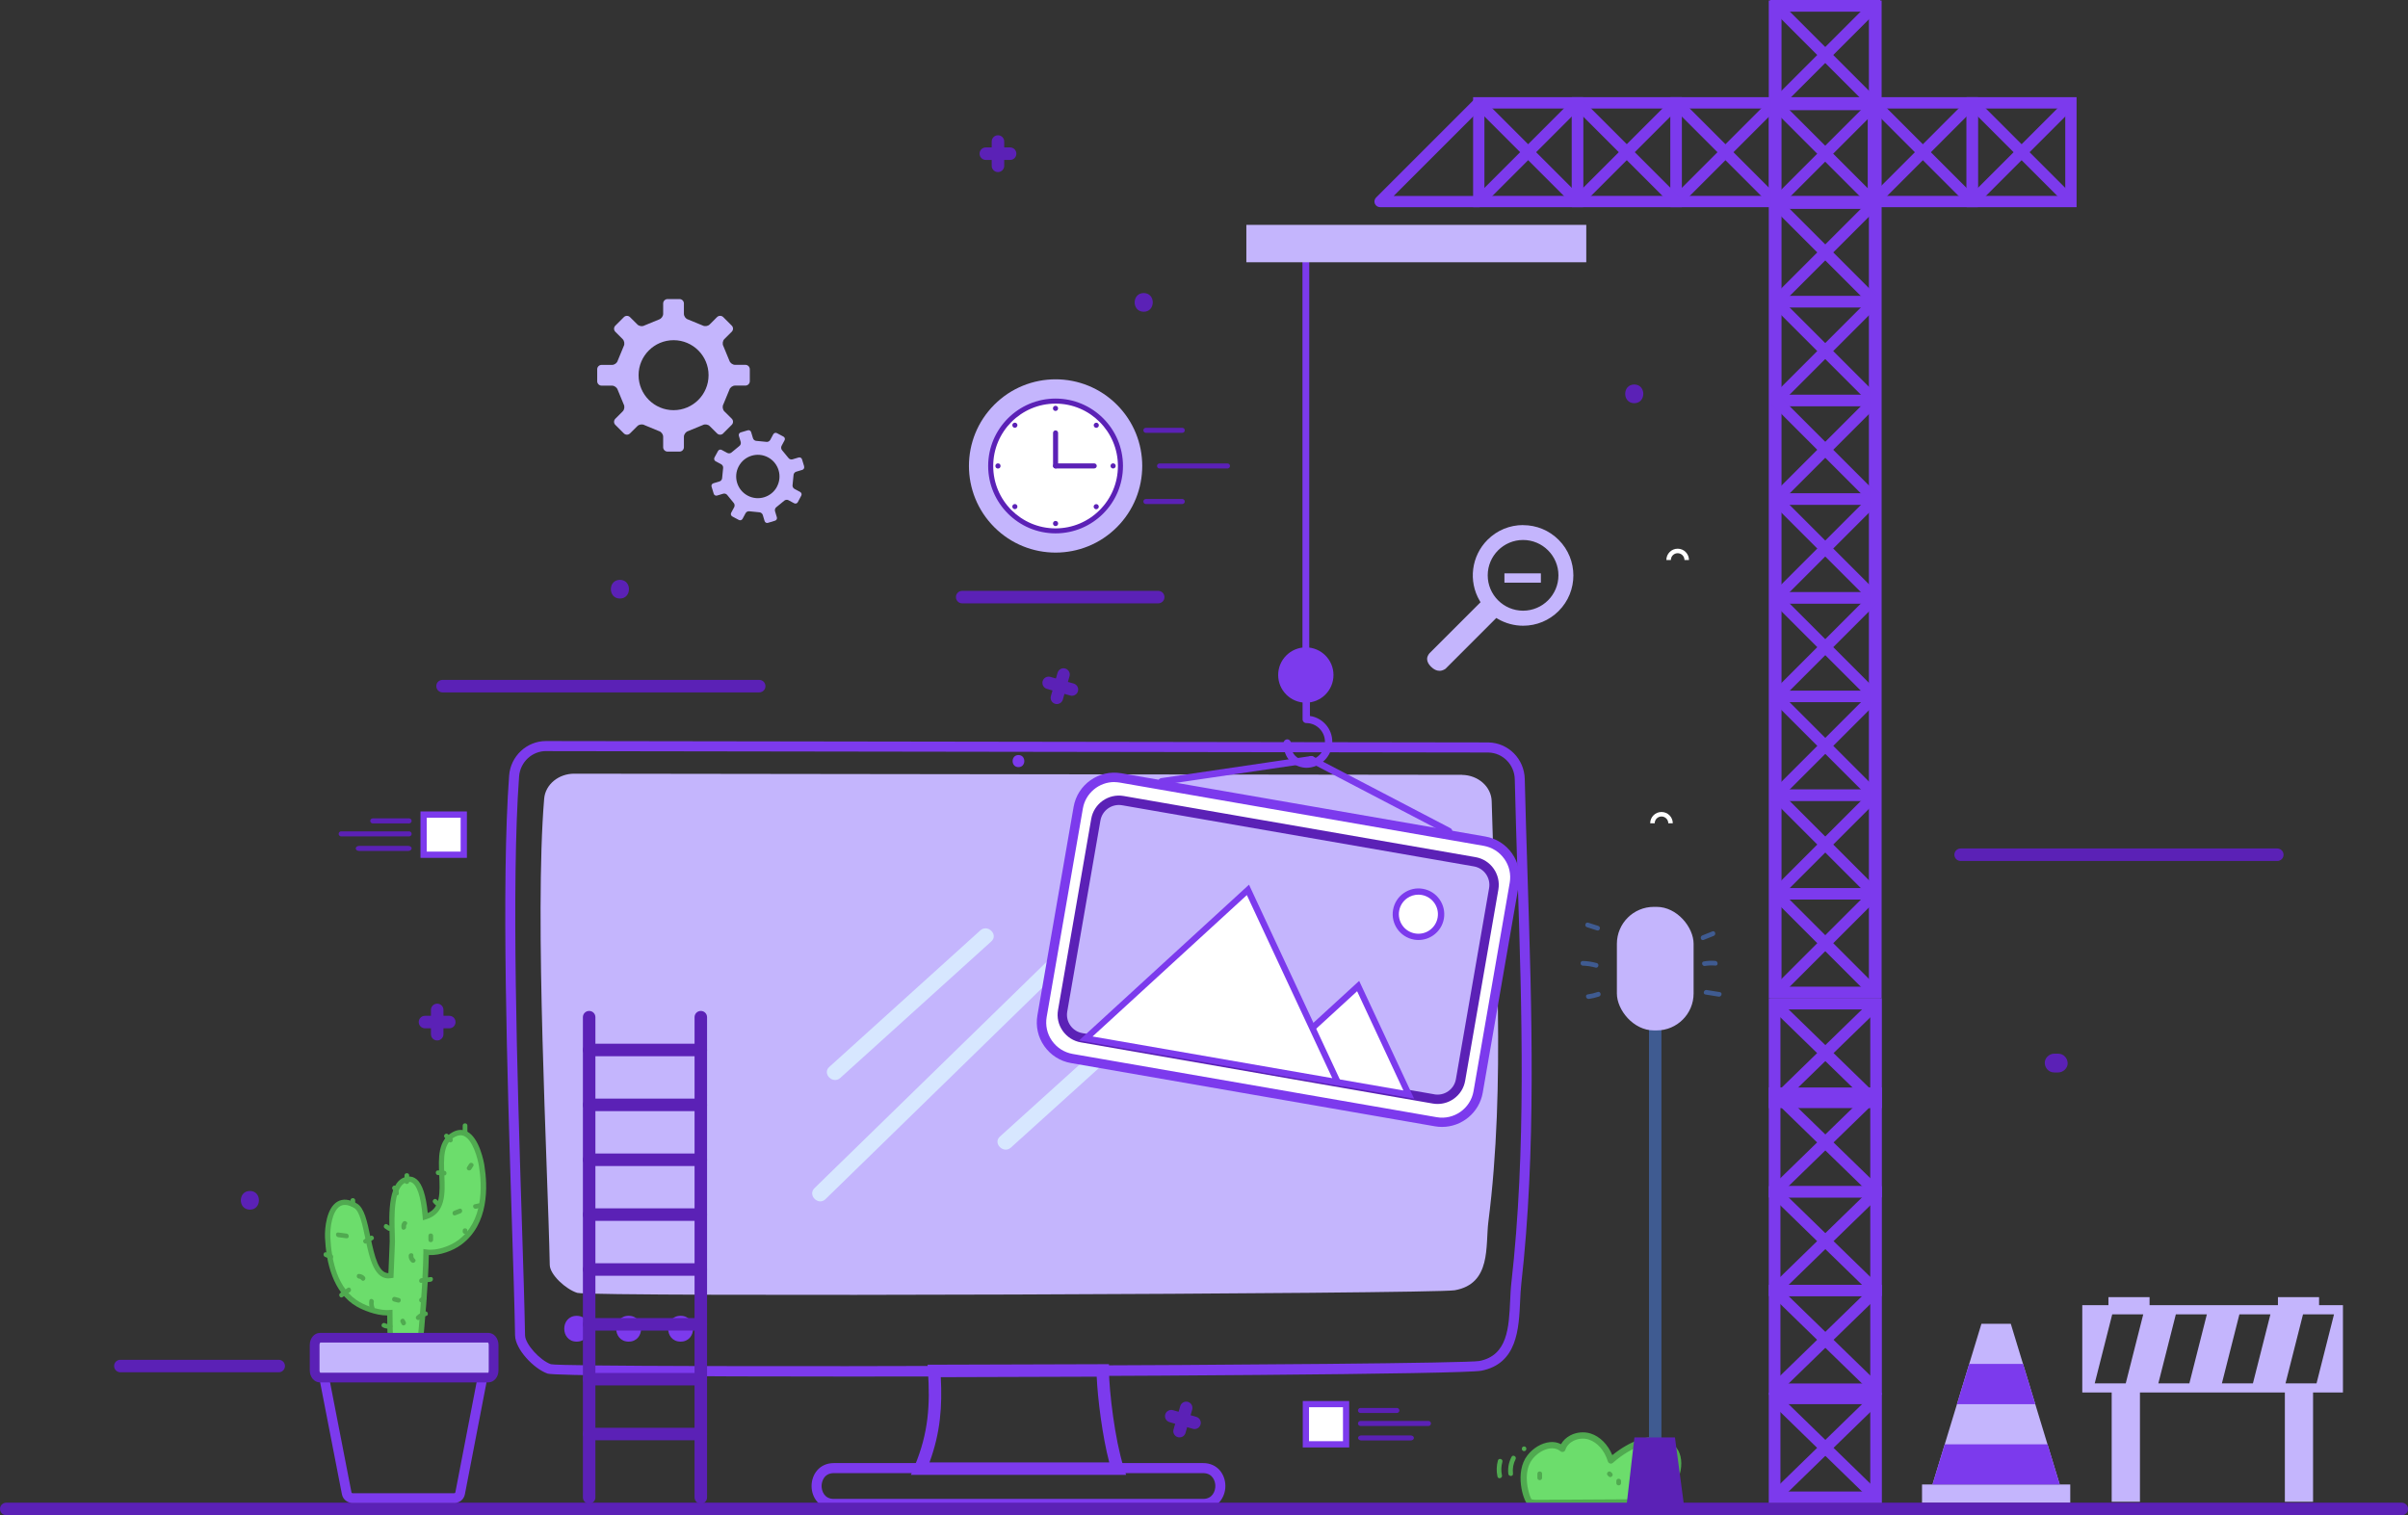 <?xml version="1.0" encoding="UTF-8"?><svg id="Layer_2" xmlns="http://www.w3.org/2000/svg" viewBox="0 0 400.47 252.01"><rect x="0" y="0" width="400.47" height="252.01" fill="#333333" stroke="none"/><defs><style>.cls-1{fill:#fff;}.cls-2{fill:#d7e7ff;}.cls-3,.cls-4{fill:#c4b5fd;}.cls-5{fill:#3f5b91;}.cls-6{fill:#6cdd6c;}.cls-7{fill:#5b21b6;}.cls-8{fill:#50aa50;}.cls-9{fill:#7c3aed;}.cls-4{fill-rule:evenodd;}</style></defs><g id="OBJECTS"><path class="cls-6" d="m267.9,242.9c-.54-1.76-1.78-3.41-3.53-3.98s-3.98.29-4.53,2.05c-1.61-1.35-4.09-.28-5.39,1.38-2.1,2.68-.48,7.06-.13,7.35.38.31,1.4.25,1.4.25l15.71-.09s2.88-.21,4.21-.74c2.68-1.07,4.5-5.67,2.77-7.98-1.17-1.57-3.49-1.91-5.36-1.31s-3.69,1.77-5.16,3.07"/><path class="cls-8" d="m255.5,250.48c-.4,0-1.11-.05-1.51-.38-.62-.5-2.18-5.23.05-8.07.94-1.2,2.34-2.03,3.67-2.17.69-.08,1.34.04,1.9.34.34-.61.87-1.11,1.55-1.47,1.03-.54,2.29-.65,3.37-.31,1.56.5,2.87,1.82,3.61,3.6,1.53-1.24,3.2-2.18,4.77-2.68,1.88-.6,4.53-.39,5.93,1.49.81,1.08.99,2.68.51,4.39-.58,2.04-1.95,3.76-3.51,4.38-1.39.55-4.24.77-4.37.78l-15.74.09c-.05,0-.13,0-.23,0Zm2.61-9.6c-.1,0-.19,0-.29.02-1.04.11-2.2.81-2.96,1.78-1.84,2.35-.47,6.27-.17,6.67.07.05.59.12,1.01.1l15.73-.09s2.78-.21,4.02-.7c1.25-.5,2.41-1.98,2.89-3.7.4-1.4.27-2.67-.34-3.49-1.1-1.47-3.25-1.62-4.79-1.13-1.63.52-3.4,1.57-4.97,2.96-.13.12-.31.16-.48.11-.17-.05-.3-.18-.36-.35-.55-1.81-1.75-3.17-3.19-3.64-.82-.26-1.78-.17-2.57.24-.65.34-1.11.86-1.3,1.47-.05.17-.18.29-.35.34-.16.05-.35.01-.48-.1-.39-.33-.86-.49-1.39-.49Z"/><path class="cls-8" d="m251.38,242.31c-.45.87-.64,1.82-.54,2.8.05.49.83.5.78,0-.09-.85.04-1.65.43-2.41.23-.44-.44-.84-.67-.39h0Z"/><path class="cls-8" d="m249.11,242.93c-.24.88-.26,1.76-.07,2.65.11.49.86.28.75-.21-.17-.75-.14-1.49.07-2.24.13-.48-.62-.69-.75-.21h0Z"/><path class="cls-8" d="m253.47,241.35c.5,0,.5-.78,0-.78s-.5.78,0,.78h0Z"/><path class="cls-8" d="m255.68,245.11v.69c0,.5.78.5.78,0v-.69c0-.5-.78-.5-.78,0h0Z"/><path class="cls-8" d="m268.81,246.32v.35c0,.5.78.5.78,0v-.35c0-.5-.78-.5-.78,0h0Z"/><path class="cls-8" d="m267.37,245.39l.17.17c.35.35.9-.2.55-.55l-.17-.17c-.35-.35-.9.2-.55.55h0Z"/><path class="cls-7" d="m46.35,228.24h-26.33c-.57,0-1.04-.46-1.04-1.04s.46-1.04,1.04-1.04h26.33c.57,0,1.04.46,1.04,1.04s-.46,1.04-1.04,1.04Z"/><path class="cls-1" d="m278.2,136.93h-.75c0-.62-.51-1.13-1.13-1.13s-1.13.51-1.13,1.13h-.75c0-1.04.84-1.88,1.88-1.88s1.88.84,1.88,1.88Z"/><path class="cls-1" d="m280.89,93.14h-.75c0-.62-.51-1.13-1.13-1.13s-1.13.51-1.13,1.13h-.75c0-1.04.84-1.88,1.88-1.88s1.88.84,1.88,1.88Z"/><path class="cls-9" d="m187.28,245.3h-35.79l.61-1.44c2.35-5.57,2.59-10.33,2.23-15.78l-.07-1.1,30.17-.09v1.03c.03,3.52.99,11.51,2.42,16.03l.43,1.35Zm-32.7-2.07h29.9c-1.15-4.35-1.93-10.64-2.09-14.26l-25.93.08c.25,4.83-.05,9.22-1.88,14.18Z"/><path class="cls-9" d="m141.21,228.95c-27.17,0-49.18-.15-50.14-.49-2.33-.83-5.36-4.05-5.41-6.34-.09-4.95-.3-11.69-.55-19.5-.74-23.54-1.76-55.77-.44-73.61.24-3.25,2.93-5.76,6.13-5.76h.1l156.63.23c3.31.06,5.97,2.73,6.05,6.09.12,5.21.29,10.54.46,15.93.72,22.6,1.46,45.97-1.04,68.06-.1.87-.14,1.83-.19,2.83-.21,4.64-.47,10.41-6.45,11.59-2.92.58-60.89.97-105.16.97Zm-50.39-104.03c-2.35,0-4.31,1.84-4.49,4.22-1.31,17.75-.3,49.94.44,73.44.25,7.81.46,14.56.55,19.52.03,1.44,2.44,4.13,4.3,4.8,3.33.68,150.59.18,154.42-.54,4.69-.93,4.9-5.55,5.11-10.03.05-1.04.09-2.04.2-2.94,2.49-21.98,1.75-45.28,1.03-67.82-.17-5.4-.34-10.73-.46-15.95-.06-2.46-1.99-4.41-4.4-4.46l-156.62-.23h-.07Z"/><path class="cls-4" d="m243.16,128.87l-147.58-.19c-2.65-.04-4.88,1.78-5.08,4.16-1.65,19.75.6,60.96.93,77.55.03,1.62,2.67,4.04,4.57,4.64,2.24.71,142.48.17,145.91-.43,6.16-1.07,5.11-7.38,5.62-11.41,2.92-22.81,1.13-47.61.55-69.92-.06-2.42-2.24-4.35-4.93-4.39Z"/><path class="cls-9" d="m200.08,250.97h-61.4c-2.44,0-3.71-1.92-3.71-3.81s1.27-3.82,3.71-3.82h61.4c2.44,0,3.71,1.92,3.71,3.81s-1.27,3.82-3.71,3.82Zm-61.4-5.96c-1.61,0-2.04,1.35-2.04,2.15s.43,2.14,2.04,2.14h61.4c1.61,0,2.04-1.35,2.04-2.15s-.43-2.14-2.04-2.14h-61.4Z"/><path class="cls-9" d="m95.91,223.14c2.76,0,2.76-4.29,0-4.29s-2.76,4.29,0,4.29h0Z"/><path class="cls-9" d="m104.55,223.14c2.76,0,2.76-4.29,0-4.29s-2.76,4.29,0,4.29h0Z"/><path class="cls-9" d="m113.19,223.14c2.76,0,2.76-4.29,0-4.29s-2.76,4.29,0,4.29h0Z"/><path class="cls-9" d="m169.38,127.59c1.29,0,1.3-2.01,0-2.01s-1.3,2.01,0,2.01h0Z"/><polygon class="cls-3" points="342.55 246.9 321.39 246.9 329.53 220.17 334.41 220.17 342.55 246.9"/><rect class="cls-3" x="319.65" y="246.9" width="24.65" height="3.05"/><polygon class="cls-9" points="323.43 240.22 321.39 246.9 342.55 246.9 340.52 240.22 323.43 240.22"/><polygon class="cls-9" points="325.46 233.54 338.48 233.54 336.45 226.85 327.5 226.85 325.46 233.54"/><path class="cls-3" d="m351.2,249.78h4.69v-18.18h24.1v18.18h4.69v-18.18h4.97v-14.52h-3.97v-1.34h-6.84v1.34h-21.35v-1.34h-6.84v1.34h-4.35v14.52h4.89v18.18Zm36.95-31.18v.06l-2.89,11.42h-5.16l2.91-11.48h5.15Zm-13.47,11.48h-5.16l2.91-11.48h5.16l-2.91,11.48Zm-10.57,0h-5.16l2.91-11.48h5.16l-2.91,11.48Zm-12.83-11.48h5.16l-2.91,11.48h-5.16l2.91-11.48Z"/><path class="cls-3" d="m120.28,72.07l1.41-1.41c.29-.28.29-.75,0-1.03l-1.23-1.22c-.28-.29-.36-.8-.16-1.16l1-2.42c.11-.39.54-.7.94-.7h1.73c.4,0,.73-.33.73-.73v-1.99c0-.4-.33-.73-.73-.73h-1.73c-.4,0-.82-.32-.94-.7l-1-2.42c-.19-.35-.12-.87.16-1.16l1.23-1.22c.29-.29.29-.75,0-1.03l-1.41-1.41c-.28-.28-.75-.28-1.03,0l-1.23,1.23c-.29.28-.8.36-1.15.17l-2.43-1c-.39-.11-.7-.53-.7-.94v-1.73c0-.4-.33-.73-.73-.73h-1.99c-.4,0-.73.33-.73.73v1.73c0,.4-.31.82-.7.94l-2.43,1c-.35.19-.87.12-1.15-.17l-1.23-1.22c-.28-.29-.75-.29-1.03,0l-1.41,1.41c-.29.28-.29.74,0,1.03l1.22,1.22c.28.29.36.81.17,1.16l-1,2.42c-.11.39-.54.7-.94.7h-1.74c-.4,0-.73.32-.73.73v1.99c0,.4.33.73.73.73h1.74c.4,0,.82.32.94.7l1,2.42c.19.35.12.87-.17,1.16l-1.22,1.22c-.29.29-.29.75,0,1.03l1.41,1.41c.28.29.74.29,1.03,0l1.23-1.22c.28-.28.8-.36,1.16-.16l2.42,1c.39.11.7.53.7.94v1.74c0,.4.33.73.73.73h1.99c.4,0,.73-.33.73-.73v-1.74c0-.4.31-.82.7-.94l2.43-1c.35-.19.87-.12,1.15.16l1.23,1.22c.28.29.75.29,1.03,0Zm-8.26-3.85c-3.21,0-5.82-2.61-5.82-5.82s2.61-5.82,5.82-5.82,5.82,2.6,5.82,5.82-2.61,5.82-5.82,5.82Z"/><path class="cls-3" d="m133.74,77.57l-.36-1.18c-.07-.24-.33-.37-.56-.3l-1.03.31c-.24.07-.55-.04-.68-.25l-1.03-1.25c-.17-.17-.22-.5-.11-.72l.51-.95c.12-.22.03-.5-.18-.61l-1.09-.58c-.22-.12-.49-.03-.61.19l-.51.95c-.12.22-.41.36-.66.31l-1.62-.16c-.25,0-.51-.19-.58-.43l-.31-1.03c-.07-.24-.32-.37-.56-.3l-1.18.35c-.24.07-.37.33-.3.57l.31,1.03c.07.24-.04.54-.25.68l-1.25,1.03c-.17.18-.5.22-.72.11l-.95-.51c-.22-.12-.49-.04-.61.19l-.59,1.08c-.11.22-.03.5.18.61l.95.51c.22.12.36.41.31.65l-.16,1.62c0,.25-.19.51-.43.58l-1.03.31c-.24.07-.38.33-.3.56l.36,1.18c.07.24.32.37.56.3l1.03-.31c.24-.07.54.04.68.25l1.03,1.26c.18.17.22.5.11.72l-.51.95c-.12.22-.03.49.19.61l1.09.58c.22.12.49.03.61-.18l.51-.95c.11-.22.41-.36.65-.31l1.61.16c.25,0,.51.19.59.43l.31,1.03c.07.24.33.38.56.3l1.18-.36c.24-.07.37-.33.3-.56l-.31-1.03c-.07-.24.04-.55.25-.68l1.26-1.03c.17-.18.5-.23.72-.11l.95.51c.22.12.5.04.61-.18l.58-1.09c.12-.22.03-.49-.19-.61l-.95-.51c-.22-.12-.36-.41-.31-.65l.16-1.62c0-.25.19-.51.43-.58l1.03-.31c.24-.07.37-.32.3-.56Zm-4.52,3.38c-.94,1.76-3.13,2.42-4.88,1.48-1.76-.94-2.42-3.13-1.48-4.88.94-1.76,3.13-2.42,4.88-1.48,1.75.94,2.41,3.13,1.47,4.88Z"/><path class="cls-7" d="m192.62,100.35h-32.6c-.57,0-1.04-.46-1.04-1.04s.46-1.04,1.04-1.04h32.6c.57,0,1.04.46,1.04,1.04s-.46,1.04-1.04,1.04Z"/><path class="cls-7" d="m126.26,115.16h-52.66c-.57,0-1.04-.46-1.04-1.04s.46-1.04,1.04-1.04h52.66c.57,0,1.04.46,1.04,1.04s-.46,1.04-1.04,1.04Z"/><path class="cls-7" d="m378.73,143.2h-52.66c-.57,0-1.04-.46-1.04-1.04s.46-1.04,1.04-1.04h52.66c.57,0,1.04.46,1.04,1.04s-.46,1.04-1.04,1.04Z"/><path class="cls-7" d="m399.44,252.01H1.04c-.57,0-1.04-.46-1.04-1.04s.46-1.04,1.04-1.04h398.4c.57,0,1.04.46,1.04,1.04s-.46,1.04-1.04,1.04Z"/><path class="cls-3" d="m253.3,87.33c-2.23,0-4.33.87-5.91,2.45-2.69,2.69-3.23,6.87-1.3,10.15l.14.23-8.47,8.47s-.41.4-.42.96c0,.43.21.86.64,1.29.45.45.93.69,1.42.69.58,0,.99-.34,1-.34l8.45-8.45.23.14c1.28.75,2.74,1.15,4.23,1.15,2.23,0,4.33-.87,5.91-2.45,3.26-3.26,3.26-8.57,0-11.83-1.58-1.58-3.68-2.45-5.92-2.45Zm0,14.24c-3.24,0-5.88-2.64-5.88-5.88,0-3.24,2.64-5.88,5.88-5.88h0c3.24,0,5.88,2.64,5.88,5.88s-2.64,5.88-5.88,5.88Z"/><path class="cls-3" d="m250.2,96.91h6.06v-1.55h-6.06v1.55Z"/><path class="cls-7" d="m97.98,250.09c-.57,0-1.04-.46-1.04-1.04v-79.87c0-.57.46-1.04,1.04-1.04s1.04.46,1.04,1.04v79.87c0,.57-.46,1.04-1.04,1.04Z"/><path class="cls-7" d="m116.55,250.09c-.57,0-1.04-.46-1.04-1.04v-79.87c0-.57.46-1.04,1.04-1.04s1.04.46,1.04,1.04v79.87c0,.57-.46,1.04-1.04,1.04Z"/><path class="cls-7" d="m116.55,175.67h-18.56c-.57,0-1.04-.46-1.04-1.04s.46-1.04,1.04-1.04h18.56c.57,0,1.04.46,1.04,1.04s-.46,1.04-1.04,1.04Z"/><path class="cls-7" d="m116.55,184.8h-18.56c-.57,0-1.04-.46-1.04-1.04s.46-1.04,1.04-1.04h18.56c.57,0,1.04.46,1.04,1.04s-.46,1.04-1.04,1.04Z"/><path class="cls-7" d="m116.55,193.93h-18.56c-.57,0-1.04-.46-1.04-1.04s.46-1.04,1.04-1.04h18.56c.57,0,1.04.46,1.04,1.04s-.46,1.04-1.04,1.04Z"/><path class="cls-7" d="m116.55,203.05h-18.56c-.57,0-1.04-.46-1.04-1.04s.46-1.04,1.04-1.04h18.56c.57,0,1.04.46,1.04,1.04s-.46,1.04-1.04,1.04Z"/><path class="cls-7" d="m116.55,212.18h-18.56c-.57,0-1.04-.46-1.04-1.04s.46-1.04,1.04-1.04h18.56c.57,0,1.04.46,1.04,1.04s-.46,1.04-1.04,1.04Z"/><path class="cls-7" d="m116.55,221.3h-18.56c-.57,0-1.04-.46-1.04-1.04s.46-1.04,1.04-1.04h18.56c.57,0,1.04.46,1.04,1.04s-.46,1.04-1.04,1.04Z"/><path class="cls-7" d="m116.55,230.43h-18.56c-.57,0-1.04-.46-1.04-1.04s.46-1.04,1.04-1.04h18.56c.57,0,1.04.46,1.04,1.04s-.46,1.04-1.04,1.04Z"/><path class="cls-7" d="m116.55,239.55h-18.56c-.57,0-1.04-.46-1.04-1.04s.46-1.04,1.04-1.04h18.56c.57,0,1.04.46,1.04,1.04s-.46,1.04-1.04,1.04Z"/><path class="cls-7" d="m72.71,173.05c-.57,0-1.04-.46-1.04-1.04v-4.04c0-.57.46-1.04,1.04-1.04s1.04.46,1.04,1.04v4.04c0,.57-.46,1.04-1.04,1.04Z"/><path class="cls-7" d="m74.72,171.03h-4.04c-.57,0-1.04-.46-1.04-1.04s.46-1.04,1.04-1.04h4.04c.57,0,1.04.46,1.04,1.04s-.46,1.04-1.04,1.04Z"/><path class="cls-7" d="m165.97,28.62c-.57,0-1.04-.46-1.04-1.04v-4.04c0-.57.46-1.04,1.04-1.04s1.04.46,1.04,1.04v4.04c0,.57-.46,1.04-1.04,1.04Z"/><path class="cls-7" d="m167.99,26.6h-4.04c-.57,0-1.04-.46-1.04-1.04s.46-1.04,1.04-1.04h4.04c.57,0,1.04.46,1.04,1.04s-.46,1.04-1.04,1.04Z"/><path class="cls-7" d="m198.67,237.68c-.09,0-.19-.01-.29-.04l-3.88-1.11c-.55-.16-.87-.73-.71-1.28.16-.55.73-.86,1.28-.71l3.88,1.11c.55.16.87.73.71,1.28-.13.46-.55.75-1,.75Z"/><path class="cls-7" d="m196.17,239.07c-.09,0-.19-.01-.29-.04-.55-.16-.87-.73-.71-1.28l1.11-3.88c.16-.55.73-.86,1.28-.71.55.16.87.73.71,1.28l-1.11,3.88c-.13.46-.55.75-1,.75Z"/><path class="cls-7" d="m178.27,115.72c-.09,0-.19-.01-.28-.04l-3.88-1.11c-.55-.16-.87-.73-.71-1.28.16-.55.73-.87,1.28-.71l3.88,1.11c.55.16.87.73.71,1.28-.13.46-.55.75-1,.75Z"/><path class="cls-7" d="m175.77,117.1c-.09,0-.19-.01-.29-.04-.55-.16-.87-.73-.71-1.28l1.11-3.88c.16-.55.73-.87,1.28-.71.55.16.87.73.71,1.28l-1.11,3.88c-.13.46-.55.75-1,.75Z"/><circle class="cls-3" cx="175.55" cy="77.5" r="14.41" transform="translate(-3.38 146.83) rotate(-45)"/><circle class="cls-1" cx="175.55" cy="77.5" r="10.79"/><path class="cls-7" d="m175.55,88.71c-6.18,0-11.21-5.03-11.21-11.21s5.03-11.21,11.21-11.21,11.21,5.03,11.21,11.21-5.03,11.21-11.21,11.21Zm0-21.58c-5.72,0-10.37,4.65-10.37,10.38s4.65,10.37,10.37,10.37,10.37-4.65,10.37-10.37-4.65-10.38-10.37-10.38Z"/><path class="cls-7" d="m175.55,77.91c-.23,0-.42-.19-.42-.42v-5.49c0-.23.19-.42.42-.42s.42.19.42.42v5.49c0,.23-.19.42-.42.42Z"/><path class="cls-7" d="m181.98,77.91h-6.44c-.23,0-.42-.19-.42-.42s.19-.42.42-.42h6.44c.23,0,.42.19.42.42s-.19.42-.42.42Z"/><path class="cls-7" d="m175.97,67.92c0,.24-.19.43-.43.43s-.43-.19-.43-.43.19-.43.43-.43.43.19.43.43Z"/><path class="cls-7" d="m182.62,71.03c-.17.17-.44.17-.6,0-.17-.17-.17-.44,0-.6.17-.17.44-.17.6,0,.17.17.17.44,0,.6Z"/><path class="cls-7" d="m185.12,77.92c-.24,0-.43-.19-.43-.43s.19-.43.43-.43.43.19.43.43-.19.43-.43.43Z"/><path class="cls-7" d="m182.01,84.57c-.17-.17-.17-.44,0-.6s.44-.17.6,0c.17.17.17.44,0,.6-.17.17-.44.17-.6,0Z"/><path class="cls-7" d="m175.12,87.07c0-.24.19-.43.43-.43s.43.19.43.43-.19.43-.43.43-.43-.19-.43-.43Z"/><path class="cls-7" d="m168.48,83.96c.17-.17.44-.17.6,0s.17.44,0,.6-.44.17-.6,0c-.17-.17-.17-.44,0-.6Z"/><circle class="cls-7" cx="165.97" cy="77.5" r=".43"/><path class="cls-7" d="m169.08,70.42c.17.17.17.44,0,.6-.17.17-.44.17-.6,0s-.17-.44,0-.6.44-.17.6,0Z"/><path class="cls-7" d="m196.62,71.99h-6.05c-.23,0-.42-.19-.42-.42s.19-.42.42-.42h6.05c.23,0,.42.19.42.42s-.19.42-.42.42Z"/><path class="cls-7" d="m196.62,83.83h-6.05c-.23,0-.42-.19-.42-.42s.19-.42.42-.42h6.05c.23,0,.42.19.42.42s-.19.42-.42.42Z"/><path class="cls-7" d="m204.14,77.92h-11.3c-.23,0-.42-.19-.42-.42s.19-.42.42-.42h11.3c.23,0,.42.19.42.42s-.19.42-.42.42Z"/><rect class="cls-1" x="217.17" y="233.54" width="6.68" height="6.68"/><path class="cls-9" d="m224.38,240.74h-7.72v-7.72h7.72v7.72Zm-6.68-1.04h5.65v-5.65h-5.65v5.65Z"/><path class="cls-7" d="m232.31,235.01h-6.05c-.23,0-.42-.19-.42-.42s.19-.42.42-.42h6.05c.23,0,.42.19.42.42s-.19.42-.42.42Z"/><path class="cls-7" d="m234.59,239.58h-8.18c-.31,0-.56-.19-.56-.42s.25-.42.56-.42h8.18c.31,0,.56.19.56.42s-.25.42-.56.42Z"/><path class="cls-7" d="m237.56,237.17h-11.3c-.23,0-.42-.19-.42-.42s.19-.42.42-.42h11.3c.23,0,.42.19.42.42s-.19.42-.42.42Z"/><rect class="cls-1" x="70.45" y="135.48" width="6.68" height="6.68" transform="translate(147.58 277.64) rotate(180)"/><path class="cls-9" d="m77.65,142.68h-7.72v-7.72h7.72v7.72Zm-6.68-1.04h5.64v-5.64h-5.64v5.64Z"/><path class="cls-7" d="m61.99,136.95h6.05c.23,0,.42-.19.42-.42s-.19-.42-.42-.42h-6.05c-.23,0-.42.19-.42.42s.19.42.42.42Z"/><path class="cls-7" d="m59.72,141.53h8.18c.31,0,.56-.19.56-.42s-.25-.42-.56-.42h-8.18c-.31,0-.56.19-.56.42s.25.42.56.42Z"/><path class="cls-7" d="m56.74,139.11h11.3c.23,0,.42-.19.42-.42s-.19-.42-.42-.42h-11.3c-.23,0-.42.19-.42.42s.19.42.42.42Z"/><rect class="cls-5" x="274.24" y="160.59" width="2.07" height="89.19"/><rect class="cls-3" x="268.9" y="150.83" width="12.76" height="20.55" rx="6.15" ry="6.15"/><path class="cls-5" d="m283.63,165.41c.73.12,1.46.23,2.19.35.49.08.7-.67.21-.75-.73-.12-1.46-.23-2.19-.35-.49-.08-.7.67-.21.75h0Z"/><path class="cls-5" d="m283.56,160.66c.57-.1,1.14-.11,1.72-.06.5.05.49-.73,0-.78-.65-.06-1.28-.03-1.93.09-.49.09-.28.84.21.75h0Z"/><path class="cls-5" d="m283.32,156.33c.56-.22,1.12-.44,1.68-.67.46-.18.26-.93-.21-.75-.56.22-1.12.44-1.68.67-.46.18-.26.93.21.75h0Z"/><path class="cls-5" d="m264.25,166.14c.57-.08,1.13-.21,1.68-.4.47-.16.27-.91-.21-.75-.55.19-1.1.32-1.68.4-.49.07-.28.82.21.75h0Z"/><path class="cls-5" d="m263.24,160.61c.72.02,1.42.13,2.11.32.48.14.69-.61.21-.75-.76-.21-1.53-.33-2.32-.35-.5-.01-.5.76,0,.78h0Z"/><path class="cls-5" d="m263.92,154.21c.56.18,1.12.36,1.68.54.48.15.68-.6.21-.75-.56-.18-1.12-.36-1.68-.54-.48-.15-.68.6-.21.75h0Z"/><polygon class="cls-7" points="270.44 250.99 271.82 239.07 278.56 239.07 280.12 250.82 270.44 250.99"/><path class="cls-6" d="m80.1,193.92c-.31-1.9-1.65-6.79-4.6-5.24-4.78,2.51.99,12.02-4.77,13.7-.31-3.79-1.12-6.4-2.84-6.25-3.53.32-2.59,8.53-2.65,10.38-.06,1.84-.15,3.73-.23,5.63-4.16.75-3.33-10.09-5.86-11.59-3.93-2.33-4.76,2.86-4.66,5.26.18,4.08,1.28,8.97,5.12,11.13,1.26.72,3.49,1.52,5.23,1.38-.02,3.26.12,6.51.66,9.61,0,.03.06.03.07,0,0,0,0,0,0,0l2.33.13s0,.03,0,.04c-.02,1.02,1.58,1.03,1.59,0,.03-1.97,1.24-11.64,1.38-19.84,1.86.28,4.2-.59,5.53-1.57,3.97-2.91,4.43-8.26,3.7-12.77Z"/><path class="cls-8" d="m68.67,229.3c-.24,0-.47-.06-.67-.18-.25-.15-.42-.38-.5-.65l-1.72-.09-.62.02-.1-.39c-.46-2.63-.67-5.57-.67-9.22-1.91,0-4.01-.89-5-1.45-4.09-2.31-5.16-7.53-5.34-11.5-.07-1.6.26-4.9,2.05-5.97.91-.54,2.01-.44,3.27.31,1.22.72,1.69,2.95,2.23,5.53.73,3.49,1.39,6,2.99,6.04l.04-.86c.07-1.48.13-2.95.18-4.39,0-.28,0-.72-.02-1.25-.11-3.23-.32-9.25,3.08-9.56.52-.05,1,.1,1.42.45.95.8,1.55,2.64,1.85,5.62,2.15-.96,2.03-3.44,1.91-6.29-.13-2.88-.26-5.86,2.27-7.19.82-.43,1.61-.47,2.33-.1,2.11,1.06,2.84,5.19,2.91,5.66h0c.56,3.46.8,9.77-3.88,13.2-1.3.96-3.5,1.8-5.36,1.7-.12,5.35-.67,11.25-1.04,15.19-.18,1.97-.33,3.53-.34,4.17,0,.45-.23.83-.61,1.04-.2.11-.42.16-.64.16Zm-2.8-1.8l2.47.13v.43c-.02.21.06.27.11.3.12.07.3.07.43,0,.1-.06.15-.15.15-.28,0-.68.15-2.17.34-4.24.38-4.04.95-10.15,1.04-15.6v-.5s.51.07.51.07c1.72.26,3.96-.58,5.21-1.49,4.3-3.15,4.06-9.09,3.53-12.34h0c-.23-1.43-1.04-4.31-2.43-5.01-.46-.23-.96-.2-1.53.09-2.04,1.07-1.92,3.64-1.8,6.37.13,3,.28,6.39-3.05,7.37l-.52.15-.04-.54c-.31-3.78-1.03-5.13-1.59-5.59-.23-.2-.48-.28-.77-.25-2.56.23-2.37,5.92-2.27,8.65.02.56.03,1.01.03,1.31-.05,1.44-.11,2.91-.18,4.4l-.07,1.59-.35.06c-2.84.51-3.64-3.32-4.35-6.7-.46-2.17-.93-4.42-1.81-4.95-.96-.57-1.76-.68-2.37-.31-1.32.79-1.69,3.59-1.62,5.17.17,3.75,1.15,8.66,4.89,10.77,1.29.73,3.4,1.45,4.97,1.32l.48-.04v.48c-.02,3.64.17,6.57.59,9.17Z"/><path class="cls-9" d="m75.53,249.97h-16.88c-.9,0-1.62-.59-1.79-1.46l-3.83-19.68,1.59-.31,3.83,19.68c.03.15.16.15.2.15h16.88s.17,0,.2-.15l3.8-19.68,1.59.31-3.8,19.68c-.17.88-.89,1.47-1.79,1.47Z"/><path class="cls-3" d="m53.2,222.5h28.02c.48,0,.87.53.87,1.17v4.26c0,.65-.39,1.17-.87,1.17h-28.02c-.48,0-.87-.53-.87-1.17v-4.26c0-.65.39-1.17.87-1.17Z"/><path class="cls-7" d="m81.22,229.55h-28.02c-.72,0-1.31-.72-1.31-1.62v-4.26c0-.89.59-1.62,1.31-1.62h28.02c.72,0,1.31.73,1.31,1.62v4.26c0,.89-.59,1.62-1.31,1.62Zm-28.02-6.61c-.2,0-.43.31-.43.73v4.26c0,.42.23.73.43.73h28.02c.2,0,.43-.31.43-.73v-4.26c0-.42-.23-.73-.43-.73h-28.02Z"/><path class="cls-3" d="m81.22,229.48h-28.02c-.68,0-1.24-.69-1.24-1.54v-4.26c0-.85.55-1.54,1.24-1.54h28.02c.68,0,1.24.69,1.24,1.54v4.26c0,.85-.56,1.54-1.24,1.54Zm-28.02-6.61c-.24,0-.5.33-.5.81v4.26c0,.47.26.81.5.81h28.02c.24,0,.5-.33.5-.81v-4.26c0-.48-.26-.81-.5-.81h-28.02Z"/><path class="cls-7" d="m81.22,229.92h-28.02c-.93,0-1.68-.89-1.68-1.98v-4.26c0-1.09.75-1.99,1.68-1.99h28.02c.93,0,1.68.89,1.68,1.99v4.26c0,1.09-.75,1.98-1.68,1.98Zm-27.97-6.61s-.11.17-.11.36v4.26c0,.23.09.36.12.38h27.96s.06-.15.06-.38v-4.26c0-.23-.09-.36-.12-.38h-27.91Z"/><path class="cls-8" d="m56.25,205.77c.46.06.92.12,1.38.18.5.06.49-.72,0-.78-.46-.06-.92-.12-1.38-.18-.5-.06-.49.72,0,.78h0Z"/><path class="cls-8" d="m58.29,199.65v.69c0,.5.78.5.78,0v-.69c0-.5-.78-.5-.78,0h0Z"/><path class="cls-8" d="m60.98,206.79c.34-.19.67-.38,1.01-.56.44-.24.05-.92-.39-.67-.34.19-.67.38-1.01.56-.44.24-.05.92.39.67h0Z"/><path class="cls-8" d="m56.98,215.73c.41-.28.81-.57,1.22-.85.41-.28.02-.96-.39-.67-.41.28-.81.57-1.22.85-.41.28-.02.96.39.67h0Z"/><path class="cls-8" d="m54.07,209.05c.29.11.58.23.87.34.47.18.67-.57.21-.75-.29-.11-.58-.23-.87-.34-.47-.18-.67.57-.21.75h0Z"/><path class="cls-8" d="m59.71,212.66c.19.01.3.1.41.24.32.39.87-.17.55-.55-.25-.3-.57-.44-.96-.47-.5-.04-.5.74,0,.78h0Z"/><path class="cls-8" d="m61.42,216.32c-.08.54-.02,1.01.19,1.52.19.46.86.06.67-.39-.13-.3-.16-.6-.11-.92.08-.49-.67-.7-.75-.21h0Z"/><path class="cls-8" d="m65.48,216.46l.69.18c.48.13.69-.62.21-.75-.23-.06-.46-.12-.69-.18-.48-.13-.69.62-.21.75h0Z"/><path class="cls-8" d="m67.97,208.81c-.04.44.13.84.47,1.13.38.32.93-.23.55-.55-.2-.17-.26-.33-.24-.58.05-.5-.73-.5-.78,0h0Z"/><path class="cls-8" d="m66.98,203.26c-.23.31-.27.62-.2.99.09.49.84.28.75-.21-.02-.16.02-.29.12-.39.3-.4-.38-.79-.67-.39h0Z"/><path class="cls-8" d="m71.25,205.53v.69c0,.5.78.5.78,0v-.69c0-.5-.78-.5-.78,0h0Z"/><path class="cls-8" d="m64.01,204.31c.17.12.35.23.52.35.42.28.81-.39.39-.67-.17-.12-.35-.23-.52-.35-.42-.28-.81.4-.39.67h0Z"/><path class="cls-8" d="m65.31,197.86c.15.18.22.36.24.59.04.5.82.5.78,0-.03-.45-.18-.8-.47-1.14-.33-.38-.87.17-.55.55h0Z"/><path class="cls-8" d="m67.27,195.5v1.04c0,.5.78.5.78,0v-1.04c0-.5-.78-.5-.78,0h0Z"/><path class="cls-8" d="m72.08,200.07c.11.12.22.24.34.35.35.36.9-.19.55-.55-.11-.12-.22-.24-.34-.35-.35-.36-.9.19-.55.55h0Z"/><path class="cls-8" d="m72.85,195.44c.34.02.69.04,1.03.06.5.03.5-.75,0-.78-.34-.02-.69-.04-1.03-.06-.5-.03-.5.75,0,.78h0Z"/><path class="cls-8" d="m73.96,189.21c.23.23.46.46.69.69.35.35.9-.2.55-.55-.23-.23-.46-.46-.69-.69-.35-.35-.9.2-.55.55h0Z"/><path class="cls-8" d="m76.95,187.21v1.21c0,.5.78.5.78,0v-1.21c0-.5-.78-.5-.78,0h0Z"/><path class="cls-8" d="m78.36,194.49c.11-.17.23-.35.34-.52.28-.42-.4-.81-.67-.39-.11.17-.23.35-.34.52-.28.42.4.81.67.39h0Z"/><path class="cls-8" d="m75.73,202.13c.29-.11.58-.22.87-.34.46-.18.26-.93-.21-.75-.29.11-.58.22-.87.34-.46.18-.26.93.21.75h0Z"/><path class="cls-8" d="m79.17,201.04c.29-.06.58-.12.86-.18.49-.1.28-.85-.21-.75-.29.06-.58.12-.86.18-.49.1-.28.85.21.75h0Z"/><path class="cls-8" d="m76.95,204.67v.17c0,.5.78.5.78,0v-.17c0-.5-.78-.5-.78,0h0Z"/><path class="cls-8" d="m70.27,216.57c.17-.12.35-.23.52-.35.41-.28.03-.95-.39-.67-.17.12-.35.23-.52.35-.41.28-.03.95.39.67h0Z"/><path class="cls-8" d="m69.82,219.44c.31-.3.64-.47,1.06-.57.49-.11.28-.86-.21-.75-.54.13-1,.38-1.4.77-.36.35.19.9.55.55h0Z"/><path class="cls-8" d="m66.62,219.91c.06.11.12.23.18.34.23.45.9.05.67-.39-.06-.11-.12-.23-.18-.34-.23-.45-.9-.05-.67.39h0Z"/><path class="cls-8" d="m63.65,220.75c.44.23.86.28,1.34.19.49-.1.28-.85-.21-.75-.27.06-.5.02-.74-.11-.44-.23-.84.44-.39.67h0Z"/><path class="cls-8" d="m70.08,213.37c.52-.06,1.04-.13,1.55-.19.49-.06.5-.84,0-.78-.52.06-1.04.13-1.55.19-.49.06-.5.84,0,.78h0Z"/><path class="cls-2" d="m139.75,179.28c8.37-7.57,16.74-15.14,25.11-22.7,1.24-1.12-.6-2.95-1.83-1.83-8.37,7.57-16.74,15.14-25.11,22.7-1.24,1.12.6,2.95,1.83,1.83h0Z"/><path class="cls-2" d="m168.13,190.86c8.37-7.57,16.74-15.14,25.11-22.7,1.24-1.12-.6-2.95-1.83-1.83-8.37,7.57-16.74,15.14-25.11,22.7-1.24,1.12.6,2.95,1.83,1.83h0Z"/><path class="cls-2" d="m137.29,199.44c17.55-17.11,35.09-34.22,52.64-51.33,1.2-1.17-.64-3-1.83-1.83-17.55,17.11-35.09,34.22-52.64,51.33-1.2,1.17.64,3,1.83,1.83h0Z"/><rect class="cls-9" x="216.61" y="39.84" width="1.13" height="72.44"/><path class="cls-9" d="m221.77,112.27c0,2.54-2.06,4.6-4.6,4.6s-4.6-2.06-4.6-4.6,2.06-4.6,4.6-4.6,4.6,2.06,4.6,4.6Z"/><path class="cls-9" d="m217.24,127.7c-.08,0-1.58-.01-2.67-1.11-.73-.73-1.1-1.74-1.1-3.01,0-.34.27-.61.61-.61s.61.27.61.61c0,.93.25,1.66.74,2.15.74.73,1.8.75,1.81.75,1.72,0,3.11-1.4,3.11-3.11s-1.4-3.11-3.11-3.11c-.34,0-.61-.27-.61-.61v-3.38c0-.34.27-.61.61-.61s.61.27.61.61v2.81c2.1.3,3.72,2.11,3.72,4.29,0,2.39-1.94,4.33-4.33,4.33h0Z"/><path class="cls-9" d="m193.09,130.53c-.23-.04-.43-.23-.46-.47-.05-.31.17-.6.48-.64l24.89-3.67c.31-.05.6.17.64.48.05.31-.17.59-.48.64l-24.89,3.67c-.06,0-.12,0-.18,0Z"/><path class="cls-9" d="m240.87,138.81c-.06,0-.11-.03-.16-.06l-22.89-11.95c-.28-.14-.38-.48-.24-.76.14-.28.48-.38.76-.24l22.89,11.95c.28.14.38.49.24.76-.12.22-.36.34-.6.29Z"/><rect class="cls-1" x="175.77" y="134.29" width="73.61" height="47.36" rx="5.87" ry="5.87" transform="translate(30.18 -34.06) rotate(9.86)"/><path class="cls-9" d="m239.83,187.43c-.39,0-.78-.03-1.18-.1l-60.53-10.52c-1.81-.31-3.38-1.31-4.44-2.81-1.06-1.5-1.46-3.32-1.15-5.13l6.02-34.67c.65-3.73,4.21-6.24,7.94-5.59l60.53,10.52c1.81.31,3.38,1.31,4.44,2.81,1.06,1.5,1.46,3.32,1.15,5.13l-6.02,34.67c-.58,3.33-3.49,5.69-6.76,5.69Zm-54.51-57.36c-2.53,0-4.78,1.82-5.23,4.4l-6.02,34.67c-.24,1.4.07,2.81.89,3.97.82,1.16,2.04,1.93,3.43,2.18l60.53,10.52c2.88.51,5.64-1.44,6.14-4.32l6.02-34.67c.24-1.4-.07-2.81-.89-3.96-.82-1.16-2.04-1.93-3.43-2.18l-60.53-10.52c-.31-.05-.61-.08-.91-.08Z"/><rect class="cls-3" x="178.99" y="137.95" width="67.17" height="40.03" rx="3.75" ry="3.75" transform="translate(30.18 -34.06) rotate(9.86)"/><path class="cls-7" d="m239.08,183.61c-.27,0-.54-.02-.81-.07l-58.51-10.17c-1.23-.21-2.3-.89-3.02-1.91-.72-1.02-1-2.26-.78-3.49l5.52-31.78c.44-2.53,2.86-4.24,5.4-3.8l58.51,10.17c2.54.44,4.24,2.86,3.8,5.4l-5.52,31.78c-.21,1.23-.89,2.3-1.91,3.02-.79.56-1.72.85-2.68.85Zm-.54-1.6c.82.14,1.64-.04,2.32-.52.68-.48,1.13-1.19,1.27-2.01l5.52-31.78c.29-1.69-.84-3.3-2.53-3.6l-58.51-10.17c-1.69-.29-3.3.84-3.6,2.53l-5.52,31.78c-.14.82.04,1.64.52,2.32.48.68,1.19,1.13,2.01,1.27l58.51,10.17Z"/><polygon class="cls-1" points="210.66 177.95 225.87 164.01 234.29 182.05 210.66 177.95"/><path class="cls-9" d="m235.18,182.73l-25.65-4.46,16.51-15.13,9.14,19.59Zm-23.39-5.12l21.61,3.76-7.7-16.51-13.91,12.75Z"/><polygon class="cls-1" points="180.58 172.72 207.55 148.01 222.47 180 180.58 172.72"/><path class="cls-9" d="m223.36,180.68l-43.91-7.63,28.27-25.91,15.64,33.54Zm-41.66-8.29l39.87,6.93-14.21-30.45-25.67,23.53Z"/><path class="cls-1" d="m239.61,152.69c-.36,2.05-2.31,3.43-4.36,3.07-2.05-.36-3.43-2.31-3.07-4.36s2.31-3.43,4.36-3.07c2.05.36,3.43,2.31,3.07,4.36Z"/><path class="cls-9" d="m235.91,156.34c-.25,0-.5-.02-.74-.06-2.33-.41-3.9-2.63-3.49-4.96.2-1.13.82-2.11,1.76-2.77.94-.66,2.07-.92,3.2-.72,1.13.2,2.11.82,2.77,1.76.66.94.91,2.07.72,3.2-.2,1.13-.82,2.11-1.76,2.77-.73.51-1.58.78-2.46.78Zm-.02-7.54c-.66,0-1.31.2-1.87.59-.71.5-1.18,1.25-1.33,2.1-.15.86.05,1.72.54,2.43.5.71,1.25,1.18,2.1,1.33.85.15,1.72-.04,2.43-.54.71-.5,1.18-1.25,1.33-2.1h0c.31-1.77-.88-3.45-2.65-3.76-.19-.03-.38-.05-.56-.05Z"/><rect class="cls-3" x="207.28" y="37.4" width="56.53" height="6.22"/><path class="cls-9" d="m312.93,166h-18.77V.08h18.77v165.92Zm-16.91-1.86h15.05V1.94h-15.05v162.21Z"/><path class="cls-9" d="m312.69,18.29h-18.3V0h18.3v18.29Zm-16.41-1.88h14.53V1.88h-14.53v14.53Z"/><rect class="cls-9" x="302.61" y="-2.46" width="1.88" height="23.21" transform="translate(82.44 217.32) rotate(-45)"/><rect class="cls-9" x="291.94" y="8.21" width="23.21" height="1.88" transform="translate(82.44 217.32) rotate(-45)"/><path class="cls-9" d="m312.69,34.71h-18.3v-18.29h18.3v18.29Zm-16.41-1.88h14.53v-14.53h-14.53v14.53Z"/><rect class="cls-9" x="302.61" y="13.95" width="1.88" height="23.21" transform="translate(70.83 222.13) rotate(-45)"/><rect class="cls-9" x="291.94" y="24.62" width="23.21" height="1.88" transform="translate(70.83 222.13) rotate(-45)"/><path class="cls-9" d="m312.69,51.12h-18.3v-18.3h18.3v18.3Zm-16.41-1.88h14.53v-14.53h-14.53v14.53Z"/><rect class="cls-9" x="302.61" y="30.37" width="1.88" height="23.21" transform="translate(59.22 226.93) rotate(-45)"/><rect class="cls-9" x="291.94" y="41.04" width="23.21" height="1.88" transform="translate(59.23 226.94) rotate(-45)"/><path class="cls-9" d="m312.69,67.54h-18.3v-18.29h18.3v18.29Zm-16.41-1.88h14.53v-14.53h-14.53v14.53Z"/><rect class="cls-9" x="302.61" y="46.78" width="1.88" height="23.21" transform="translate(47.62 231.74) rotate(-45)"/><rect class="cls-9" x="291.94" y="57.45" width="23.21" height="1.88" transform="translate(47.62 231.74) rotate(-45)"/><path class="cls-9" d="m312.69,83.95h-18.3v-18.29h18.3v18.29Zm-16.41-1.88h14.53v-14.53h-14.53v14.53Z"/><rect class="cls-9" x="302.61" y="63.2" width="1.88" height="23.21" transform="translate(36.01 236.55) rotate(-45)"/><rect class="cls-9" x="291.94" y="73.86" width="23.21" height="1.88" transform="translate(36.02 236.56) rotate(-45)"/><path class="cls-9" d="m312.69,100.37h-18.3v-18.3h18.3v18.3Zm-16.41-1.88h14.53v-14.53h-14.53v14.53Z"/><rect class="cls-9" x="302.61" y="79.61" width="1.88" height="23.21" transform="translate(24.4 241.36) rotate(-45)"/><rect class="cls-9" x="291.94" y="90.28" width="23.21" height="1.88" transform="translate(24.41 241.37) rotate(-45)"/><path class="cls-9" d="m312.69,116.78h-18.3v-18.29h18.3v18.29Zm-16.41-1.88h14.53v-14.53h-14.53v14.53Z"/><rect class="cls-9" x="302.61" y="96.03" width="1.88" height="23.21" transform="translate(12.8 246.16) rotate(-45)"/><rect class="cls-9" x="291.94" y="106.69" width="23.21" height="1.88" transform="translate(12.8 246.18) rotate(-45)"/><path class="cls-9" d="m312.69,133.19h-18.3v-18.29h18.3v18.29Zm-16.41-1.88h14.53v-14.53h-14.53v14.53Z"/><rect class="cls-9" x="302.61" y="112.44" width="1.88" height="23.21" transform="translate(1.19 250.97) rotate(-45)"/><rect class="cls-9" x="291.94" y="123.11" width="23.21" height="1.88" transform="translate(1.2 250.98) rotate(-45)"/><path class="cls-9" d="m312.69,149.61h-18.3v-18.29h18.3v18.29Zm-16.41-1.88h14.53v-14.53h-14.53v14.53Z"/><rect class="cls-9" x="302.61" y="128.85" width="1.88" height="23.21" transform="translate(-10.41 255.78) rotate(-45)"/><rect class="cls-9" x="291.94" y="139.52" width="23.21" height="1.88" transform="translate(-10.41 255.79) rotate(-45)"/><path class="cls-9" d="m312.69,166.02h-18.3v-18.29h18.3v18.29Zm-16.41-1.88h14.53v-14.53h-14.53v14.53Z"/><rect class="cls-9" x="302.61" y="145.27" width="1.88" height="23.21" transform="translate(-22.02 260.58) rotate(-45)"/><rect class="cls-9" x="291.94" y="155.94" width="23.21" height="1.88" transform="translate(-22.04 260.53) rotate(-44.99)"/><path class="cls-9" d="m345.35,34.46h-18.29v-18.3h18.29v18.3Zm-16.41-1.88h14.53v-14.53h-14.53v14.53Z"/><rect class="cls-9" x="324.6" y="24.37" width="23.21" height="1.88" transform="translate(80.61 245.2) rotate(-45.01)"/><rect class="cls-9" x="335.27" y="13.71" width="1.88" height="23.21" transform="translate(80.57 245.15) rotate(-45)"/><path class="cls-9" d="m328.94,34.46h-18.29v-18.3h18.29v18.3Zm-16.41-1.88h14.53v-14.53h-14.53v14.53Z"/><rect class="cls-9" x="308.19" y="24.37" width="23.21" height="1.88" transform="translate(75.8 233.59) rotate(-45.01)"/><rect class="cls-9" x="318.85" y="13.71" width="1.88" height="23.21" transform="translate(75.76 233.54) rotate(-45)"/><path class="cls-9" d="m312.53,34.46h-18.29v-18.3h18.29v18.3Zm-16.41-1.88h14.53v-14.53h-14.53v14.53Z"/><path class="cls-9" d="m296.11,34.46h-18.29v-18.3h18.29v18.3Zm-16.41-1.88h14.53v-14.53h-14.53v14.53Z"/><rect class="cls-9" x="275.36" y="24.37" width="23.21" height="1.88" transform="translate(66.15 210.33) rotate(-45)"/><rect class="cls-9" x="286.02" y="13.71" width="1.88" height="23.21" transform="translate(66.15 210.33) rotate(-45)"/><path class="cls-9" d="m279.7,34.46h-18.29v-18.3h18.29v18.3Zm-16.41-1.88h14.53v-14.53h-14.53v14.53Z"/><rect class="cls-9" x="258.94" y="24.37" width="23.21" height="1.88" transform="translate(61.34 198.72) rotate(-45)"/><rect class="cls-9" x="269.61" y="13.71" width="1.88" height="23.21" transform="translate(61.34 198.72) rotate(-45)"/><path class="cls-9" d="m263.28,34.46h-18.29v-18.3h18.29v18.3Zm-16.41-1.88h14.53v-14.53h-14.53v14.53Z"/><path class="cls-9" d="m245.93,34.46h-16.41c-.38,0-.72-.23-.87-.58-.15-.35-.06-.76.2-1.02l16.41-16.41,1.33,1.33-14.81,14.81h13.75l16.14-16.14,1.33,1.33-16.41,16.41c-.18.18-.42.28-.66.28Z"/><rect class="cls-9" x="253.2" y="13.71" width="1.88" height="23.21" transform="translate(56.53 187.11) rotate(-45)"/><path class="cls-9" d="m312.97,184.3h-18.81v-18.29h18.81v18.29Zm-16.87-1.88h14.94v-14.53h-14.94v14.53Z"/><polygon class="cls-9" points="311.32 184.02 294.45 167.61 295.81 166.28 312.69 182.69 311.32 184.02"/><polygon class="cls-9" points="295.81 184.02 294.45 182.69 311.32 166.28 312.69 167.61 295.81 184.02"/><path class="cls-9" d="m312.97,249.95h-18.81v-18.29h18.81v18.29Zm-16.87-1.88h14.94v-14.53h-14.94v14.53Z"/><polygon class="cls-9" points="311.32 249.68 294.45 233.26 295.81 231.94 312.69 248.35 311.32 249.68"/><polygon class="cls-9" points="295.81 249.68 294.45 248.35 311.32 231.94 312.69 233.26 295.81 249.68"/><path class="cls-9" d="m312.97,199.16h-18.81v-18.29h18.81v18.29Zm-16.87-1.88h14.94v-14.53h-14.94v14.53Z"/><polygon class="cls-9" points="311.32 198.88 294.45 182.47 295.81 181.14 312.69 197.55 311.32 198.88"/><polygon class="cls-9" points="295.81 198.88 294.45 197.55 311.32 181.14 312.69 182.47 295.81 198.88"/><path class="cls-9" d="m312.97,215.57h-18.81v-18.29h18.81v18.29Zm-16.87-1.88h14.94v-14.53h-14.94v14.53Z"/><polygon class="cls-9" points="311.32 215.3 294.45 198.88 295.81 197.55 312.69 213.97 311.32 215.3"/><polygon class="cls-9" points="295.81 215.3 294.45 213.97 311.32 197.55 312.69 198.88 295.81 215.3"/><path class="cls-9" d="m312.97,231.98h-18.81v-18.29h18.81v18.29Zm-16.87-1.88h14.94v-14.53h-14.94v14.53Z"/><polygon class="cls-9" points="311.32 231.71 294.45 215.3 295.81 213.97 312.69 230.38 311.32 231.71"/><polygon class="cls-9" points="295.81 231.71 294.45 230.38 311.32 213.97 312.69 215.3 295.81 231.71"/><path class="cls-7" d="m103.1,99.55c2,0,2.01-3.11,0-3.11s-2.01,3.11,0,3.11h0Z"/><path class="cls-7" d="m271.79,67.06c2,0,2.01-3.11,0-3.11s-2.01,3.11,0,3.11h0Z"/><path class="cls-7" d="m341.62,178.37h.69c.81,0,1.59-.72,1.56-1.56-.04-.84-.68-1.56-1.56-1.56h-.69c-.81,0-1.59.72-1.56,1.56.04.84.68,1.56,1.56,1.56h0Z"/><path class="cls-7" d="m41.56,201.19c2,0,2.01-3.11,0-3.11s-2.01,3.11,0,3.11h0Z"/><path class="cls-7" d="m190.21,51.85c2,0,2.01-3.11,0-3.11s-2.01,3.11,0,3.11h0Z"/></g></svg>